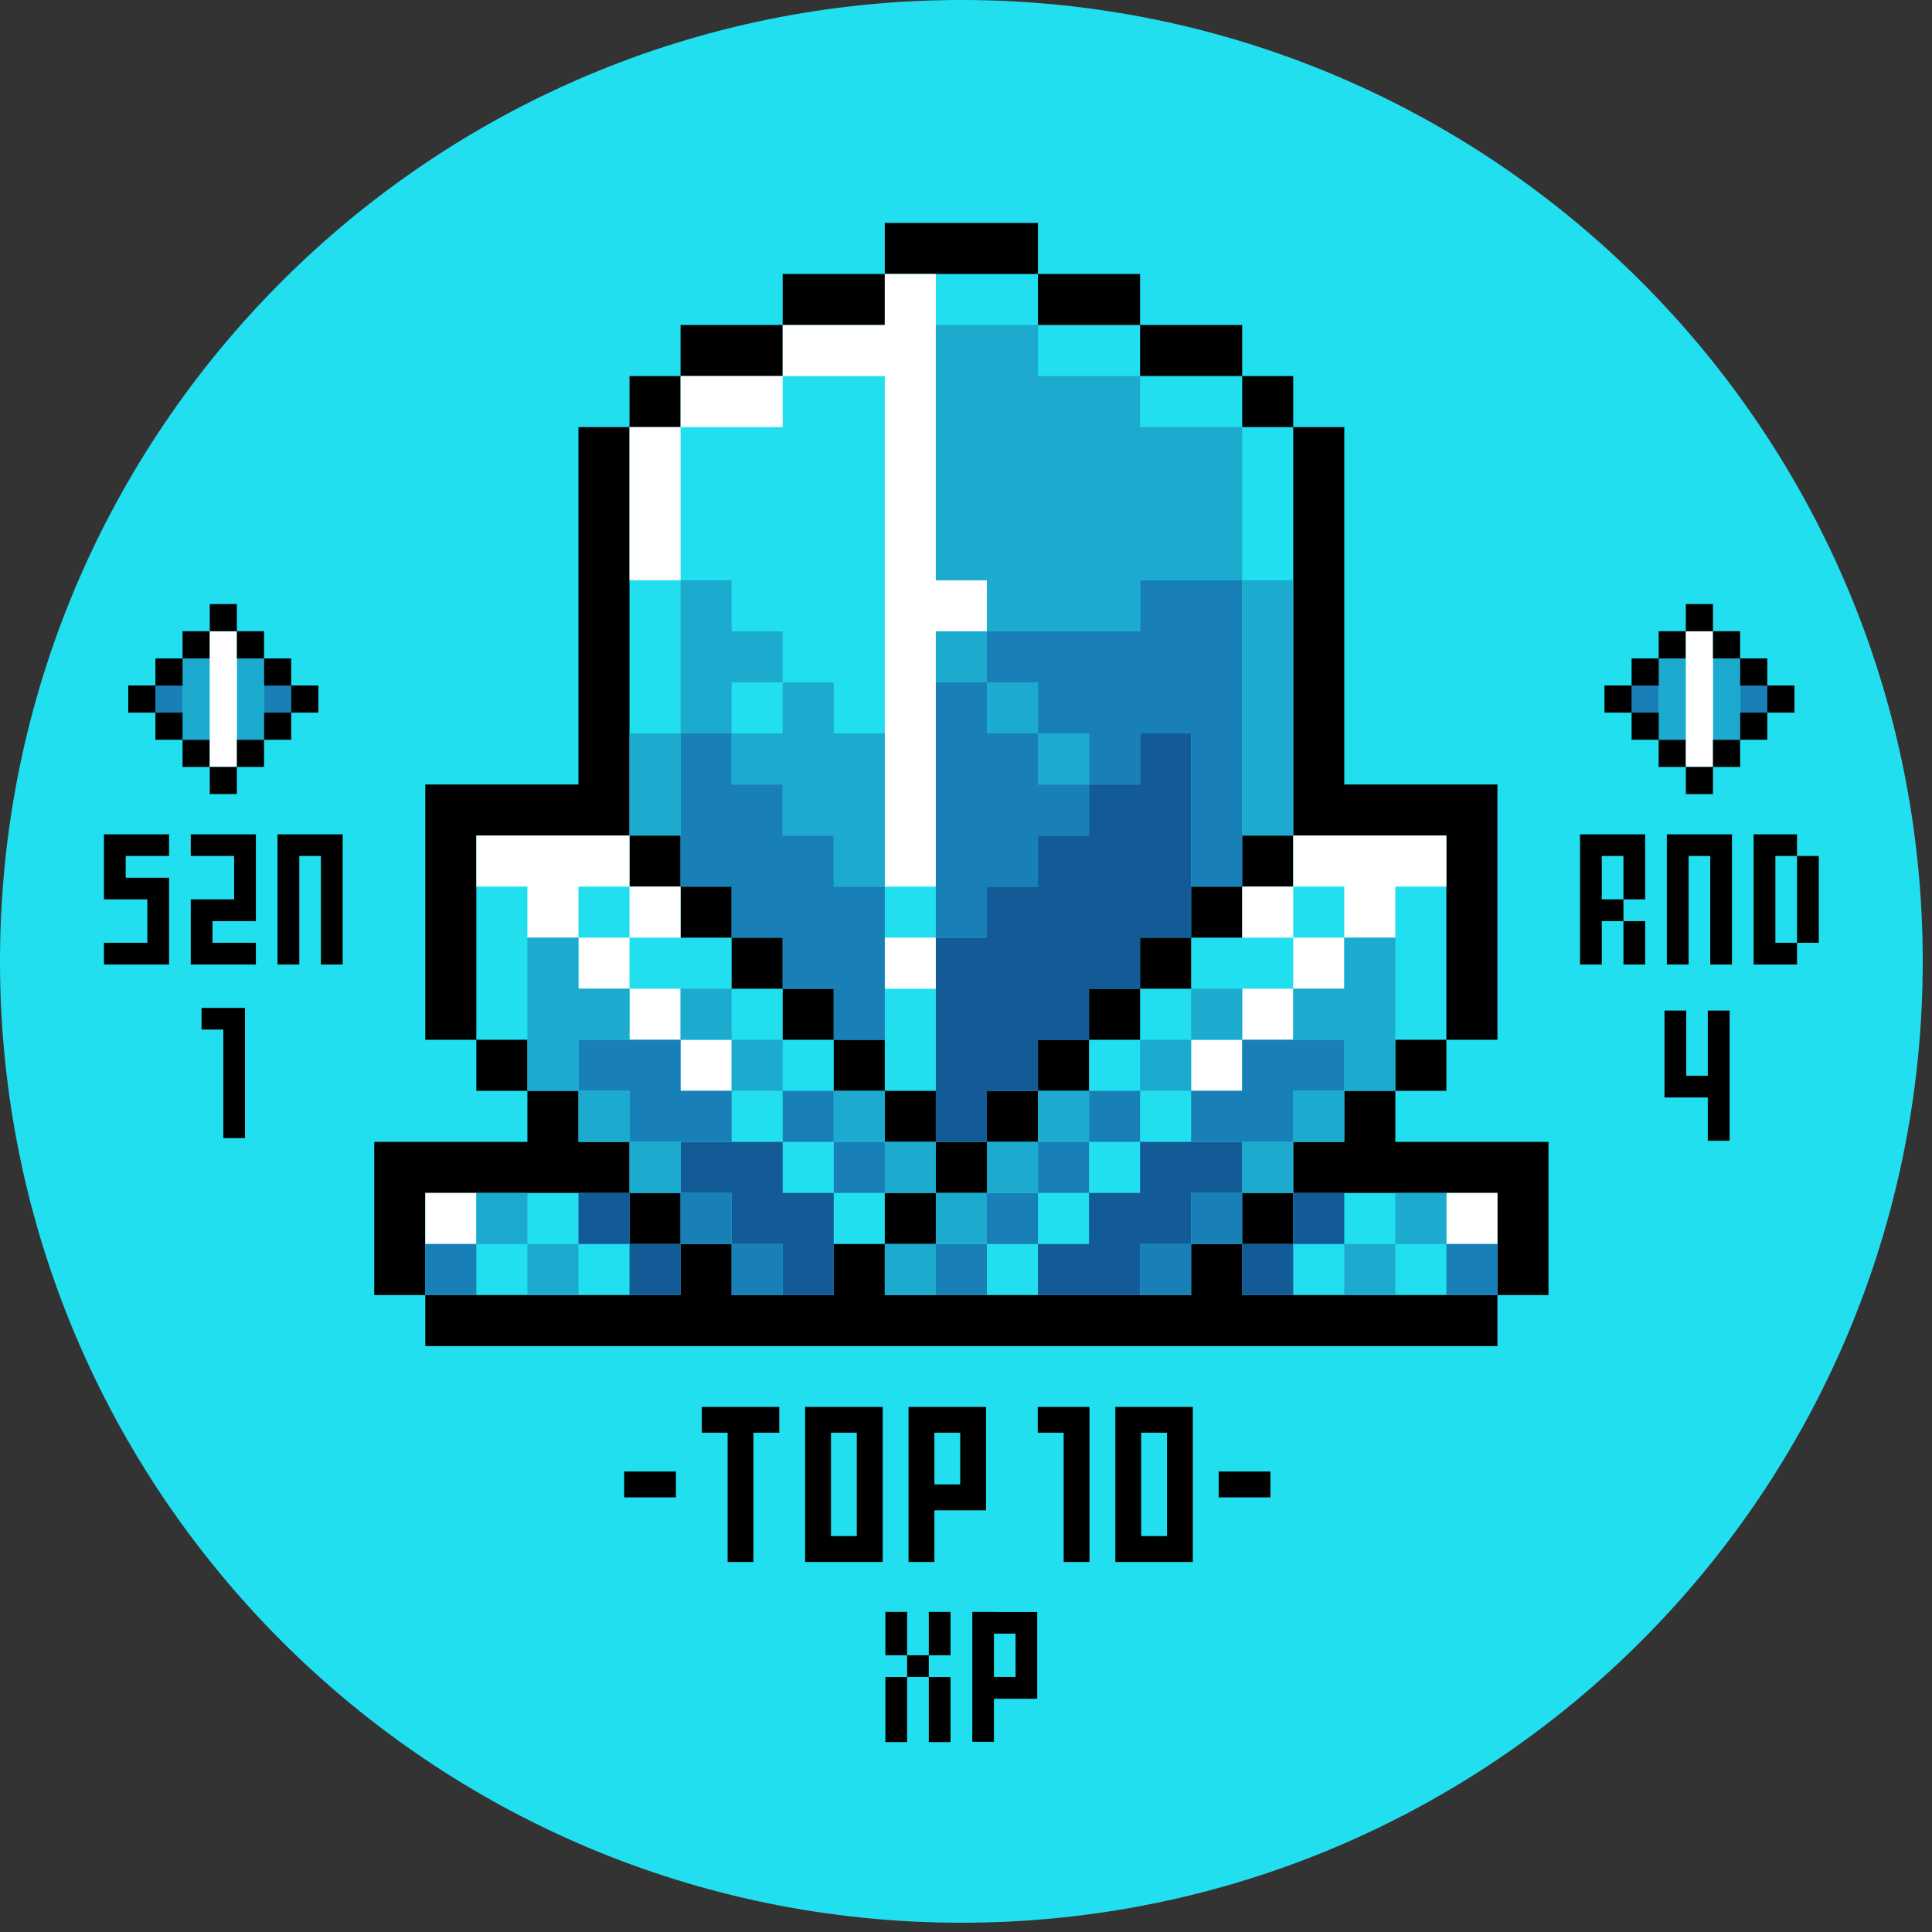 <svg xmlns="http://www.w3.org/2000/svg" width="195" height="195" fill="none"><rect width="100%" height="100%" fill="#333333" stroke="none"/><path d="M97.032 194.064c53.589 0 97.032-43.443 97.032-97.032S150.621 0 97.032 0 0 43.443 0 97.032s43.443 97.032 97.032 97.032z" fill="#22dff0"/><g fill="#000"><path d="M20.344 101.731v2.185h2.195v10.956h2.185v-13.141h-4.38zm-7.657-17.52h-2.195v6.565h4.38v4.38h-4.38v2.195h6.575v-8.76h-4.38v-2.195h4.38v-2.185h-4.38zm8.76 0h-2.195v2.185h4.38v4.38h-4.38v6.575h6.575v-2.195h-4.38v-2.185h4.38v-8.76h-4.38zm10.945 0h-4.38v13.14h2.195V86.396h2.185v10.955h2.195v-13.14h-2.195zm129.28 0h-2.196v13.14h2.196v-4.38h2.185v-2.195h-2.185v-4.38h2.185v4.38h2.195v-6.565h-4.38z"/><path d="M163.857 97.351h2.195v-4.38h-2.195v4.38zm17.52-10.955v8.76h2.195v-8.76h-2.195zm-2.185 6.575v-6.575h2.185v-2.185h-4.38v13.14h4.38v-2.195h-2.185v-2.185zm-8.76-8.76h-2.195v13.14h2.195V86.396h2.185v10.955h2.195v-13.14h-4.38zM18.427 63.712h2.742v2.742h-2.742v-2.742z"/></g><path d="M15.686 69.185h2.741v2.741h-2.741v-2.741zm10.966 0h2.741v2.741h-2.741v-2.741z" fill="#197fb7"/><path d="M18.427 69.185v5.483h2.742v-8.214h-2.742v2.73zm5.483-2.731v8.214h2.742v-8.214H23.91z" fill="#1caace"/><path d="M18.427 74.668h2.742v2.741h-2.742v-2.741z" fill="#000"/><path d="M21.169 63.712V77.41h2.741V63.712H21.17z" fill="#fff"/><path d="M23.91 74.668h2.742v2.741H23.91v-2.741zm0-10.956h2.742v2.742H23.91v-2.742zm-2.741-2.742h2.741v2.742h-2.74v-2.741zm0 16.439h2.741v2.741h-2.74v-2.74zm5.483-10.955h2.741v2.741h-2.741v-2.741zm-10.966 0h2.741v2.741h-2.741v-2.741zm13.707 2.731h2.741v2.741h-2.741v-2.741zm-16.449 0h2.742v2.741h-2.742v-2.741zm13.708 2.741h2.741v2.742h-2.741v-2.742zm-10.966 0h2.741v2.742h-2.741v-2.742zm151.726-8.214h2.742v2.742h-2.742v-2.742z" fill="#000"/><path d="M164.681 69.185h2.741v2.741h-2.741v-2.741zm10.955 0h2.742v2.741h-2.742v-2.741z" fill="#197fb7"/><path d="M167.412 69.185v5.483h2.742v-8.214h-2.742v2.73zm5.483-2.731v8.214h2.741v-8.214h-2.741z" fill="#1caace"/><path d="M167.412 74.668h2.742v2.741h-2.742v-2.741z" fill="#000"/><path d="M170.154 63.712V77.41h2.741V63.712h-2.741z" fill="#fff"/><g fill="#000"><path d="M172.895 74.668h2.741v2.741h-2.741v-2.741zm0-10.956h2.741v2.742h-2.741v-2.742z"/><path d="M170.154 60.97h2.741v2.742h-2.741v-2.741zm0 16.439h2.741v2.741h-2.741V77.41zm5.482-10.955h2.742v2.741h-2.742v-2.741zm-10.955 0h2.741v2.741h-2.741v-2.741z"/><path d="M178.378 69.185h2.741v2.741h-2.741v-2.741zm-16.438 0h2.741v2.741h-2.741v-2.741zm13.696 2.741h2.742v2.742h-2.742v-2.742zm-10.955 0h2.741v2.742h-2.741v-2.742zm-73.122 90.766h-2.195v4.38h2.195v-4.38zm2.185 2.195v2.185h2.195v-4.38h-2.195v2.195zm-2.184 2.185h2.184v2.185H91.56v-2.185zm-2.196 4.38v4.38h2.195v-6.565h-2.195v2.185zm4.38 2.195v2.185h2.195v-6.565h-2.195v4.38zm6.576-10.955h-2.185v13.109h2.185v-4.339h4.369v-8.76h-4.369v-.01zm2.184 4.38v2.185h-2.184v-4.37h2.184v2.185zm48.635-51.819h-10.306V110.1h5.153v-5.153h5.153V79.182H135.68V43.11h-5.153v-5.153h-5.153v-5.153h-10.306v-5.153h-10.307v-5.153H89.302v5.153H78.996v5.153H68.69v5.153h-5.153v5.153h-5.153v36.072H42.925v25.765h5.153v5.153h5.153v5.153H37.772v15.459h5.153v5.153h108.214v-5.153h5.153v-15.459h-5.153z"/></g><g fill="#22dff0"><path d="M68.69 89.488h5.153v5.153h5.153v5.153h5.153v5.153h5.153v5.153h5.153v5.153h5.153V110.1h5.153v-5.153h5.153v-5.153h5.154V94.64h5.153v-5.153h5.153v-5.153h5.153V43.11h-5.153v-5.153h-10.306v-5.153H104.761v-5.153H89.302v5.153H78.996v5.153H68.69v5.153h-5.153V84.335h5.153v5.153zm-5.153 30.918H42.925v10.306H68.69v-5.153h-5.153v-5.153z"/><path d="M145.986 120.406h-15.459v5.153h-5.153v5.153h25.765v-10.306h-5.153zm-51.53 0v-5.153h-5.154V110.1H84.15v-5.153h-5.153v-5.153h-5.153V94.64H68.69v-5.153h-5.153v-5.153H48.078v20.612h5.153v5.153h5.153v5.153h5.153v5.153h5.153v5.153h5.153v5.153H84.15v-5.153h5.153v-5.153h5.153z"/><path d="M130.527 120.406v-5.153h5.153V110.1h5.153v-5.153h5.153V84.335h-15.459v5.153h-5.153v5.153h-5.153v5.153h-5.153v5.153h-5.154v5.153h-5.153v5.153h-5.153v5.153h-5.153v5.153h-5.153v5.153h30.919v-5.153h5.153v-5.153h5.153z"/></g><g fill="#fff"><path d="M94.455 53.416V27.652h-5.153v5.153H78.996v5.153h10.306v51.53h5.153V63.723h5.153v-5.154h-5.153v-5.153zm-5.153 41.225h5.153v5.153h-5.153V94.64zM68.69 37.957v5.153h10.306v-5.153H68.69zm-5.153 10.306V58.57h5.153V43.11h-5.153v5.153zm-20.612 72.143h5.153v5.153h-5.153v-5.153zm103.061 0h5.153v5.153h-5.153v-5.153zM63.537 89.488v-5.153H48.078v5.153h5.153v5.153h5.153v-5.153h5.153z"/><path d="M58.384 94.64h5.153v5.154h-5.153V94.64zm5.153-5.152h5.153v5.153h-5.153v-5.153zm0 10.306h5.153v5.153h-5.153v-5.153zm5.153 5.153h5.153v5.153H68.69v-5.153zm77.296-20.612h-15.459v5.153h5.153v5.153h5.153v-5.153h5.153v-5.153z"/><path d="M130.527 94.64h5.153v5.154h-5.153V94.64zm-5.153-5.152h5.153v5.153h-5.153v-5.153zm0 10.306h5.153v5.153h-5.153v-5.153zm-5.153 5.153h5.153v5.153h-5.153v-5.153z"/></g><path d="M104.761 104.947h5.153v-5.153h5.154V94.64h5.153V74.029h-5.153v5.153h-5.154v5.153h-5.153v5.153h-5.153v5.153h-5.153v20.612h5.153V110.1h5.153v-5.153zm-46.377 15.459h5.153v5.153h-5.153v-5.153zm5.153 5.153h5.153v5.153h-5.153v-5.153zm66.99-5.153h5.153v5.153h-5.153v-5.153zm-5.153 5.153h5.153v5.153h-5.153v-5.153zm-46.378-10.306H68.69v5.153h5.153v5.153h5.153v5.153h5.153v-10.306h-5.153v-5.153zm46.378 0h-10.306v5.153h-5.154v5.153h-5.153v5.153h10.307v-5.153h5.153v-5.153h5.153v-5.153z" fill="#135b97"/><g fill="#197fb7"><path d="M104.761 74.029h5.153v5.153h5.154v-5.153h5.153v15.459h5.153V58.569h-10.306v5.153H99.608v5.154h5.153v5.153z"/><path d="M99.608 89.488h5.153v-5.153h5.153v-5.153h-5.153v-5.153h-5.153v-5.153h-5.153V94.64h5.153v-5.153zM84.15 84.335h-5.153v-5.153h-5.153v-5.153H68.69v15.459h5.153v5.153h5.153v5.153h5.153v5.153h5.153V89.488H84.15v-5.153zm-41.224 41.224h5.153v5.153h-5.153v-5.153zm103.061 0h5.153v5.153h-5.153v-5.153zM68.69 115.253h5.153V110.1H68.69v-5.153H58.384v5.153h5.153v5.153h5.153zm0 5.153h5.153v5.153H68.69v-5.153z"/><path d="M78.996 110.1h5.153v5.153h-5.153V110.1zm-5.153 15.459h5.153v5.153h-5.153v-5.153zM84.15 115.253h5.152v5.153H84.15v-5.153zm41.224-10.306v5.153h-5.153v5.153h10.306V110.1h5.153v-5.153h-10.306zm-5.153 15.459h5.153v5.153h-5.153v-5.153zM109.914 110.1h5.154v5.153h-5.154V110.1z"/><path d="M115.068 125.559h5.153v5.153h-5.153v-5.153zm-10.307-10.306h5.153v5.153h-5.153v-5.153zm-5.153 5.153h5.153v5.153h-5.153v-5.153zm-5.153 5.153h5.153v5.153h-5.153v-5.153z"/></g><g fill="#1caace"><path d="M125.374 68.876v15.459h5.153V58.57h-5.153v10.306zm-15.46-5.153h5.154v-5.154h10.306V43.11h-10.306v-5.153h-10.307v-5.153H94.455V58.57h5.153v5.153h10.306zm-5.153 10.306h5.153v5.153h-5.153v-5.153z"/><path d="M99.608 68.876h5.153v5.153h-5.153v-5.153zm-5.153-5.153h5.153v5.153h-5.153v-5.153zM84.15 84.335v5.153h5.153V74.029H84.15v-5.153h-5.153v5.153h-5.153v5.153h5.153v5.153h5.153zm-5.154-15.459v-5.153h-5.153V58.57H68.69v15.459h5.153v-5.153h5.153zM63.537 79.182v5.153h5.153V74.029h-5.153v5.153zm-15.46 41.224h5.154v5.153h-5.153v-5.153zm5.154 5.153h5.153v5.153h-5.153v-5.153zm87.602-5.153h5.153v5.153h-5.153v-5.153zm-5.153 5.153h5.153v5.153h-5.153v-5.153zm-72.143-20.612v-5.153h-5.153V94.64h-5.153v15.46h5.153v-5.153h5.153zm-5.153 5.153h5.153v5.153h-5.153V110.1zm5.153 5.153h5.153v5.153h-5.153v-5.153zm5.153-15.46h5.153v5.154H68.69v-5.153zm5.153 5.154h5.153v5.153h-5.153v-5.153zM84.15 110.1h5.153v5.153H84.15V110.1zm5.152 5.153h5.153v5.153h-5.153v-5.153zm41.225-5.153h5.153v5.153h-5.153V110.1zm-5.153 5.153h5.153v5.153h-5.153v-5.153zm-5.153-15.46h5.153v5.154h-5.153v-5.153zm-5.153 5.154h5.153v5.153h-5.153v-5.153zm-10.307 5.153h5.153v5.153h-5.153V110.1z"/><path d="M89.302 125.559h5.153v5.153h-5.153v-5.153zm10.306-10.306h5.153v5.153h-5.153v-5.153z"/><path d="M94.455 120.406h5.153v5.153h-5.153v-5.153zm46.378-15.459V94.641h-5.153v5.153h-5.153v5.153h5.153v5.153h5.153v-5.153z"/></g><path d="M107.357 147.215v10.44h2.608V142h-5.225v2.607h2.617v2.608zM73.44 142h-2.607v2.607h2.607v13.048h2.608V144.607h2.607V142H73.44zM63 148.524v2.607h5.225v-2.607H63zm62.61 0h-2.608v2.607h5.225v-2.607h-2.617zm-7.823 9.131h2.608V142h-7.823v15.655h5.215zm-2.607-5.225v-7.823h2.607v10.43h-2.607v-2.607zm-28.692 5.225h2.607V142h-7.833v15.655h5.226zm-2.618-5.225v-7.823h2.607v10.43H83.87v-2.607zM94.31 142h-2.608v15.655h2.608v-5.215h5.215V142H94.31zm2.607 5.215v2.607H94.31v-5.215h2.607v2.608zM172.37 102v6.575h-2.175V102H168v8.77h4.37v4.37h2.205V102h-2.205z" fill="#000"/></svg>